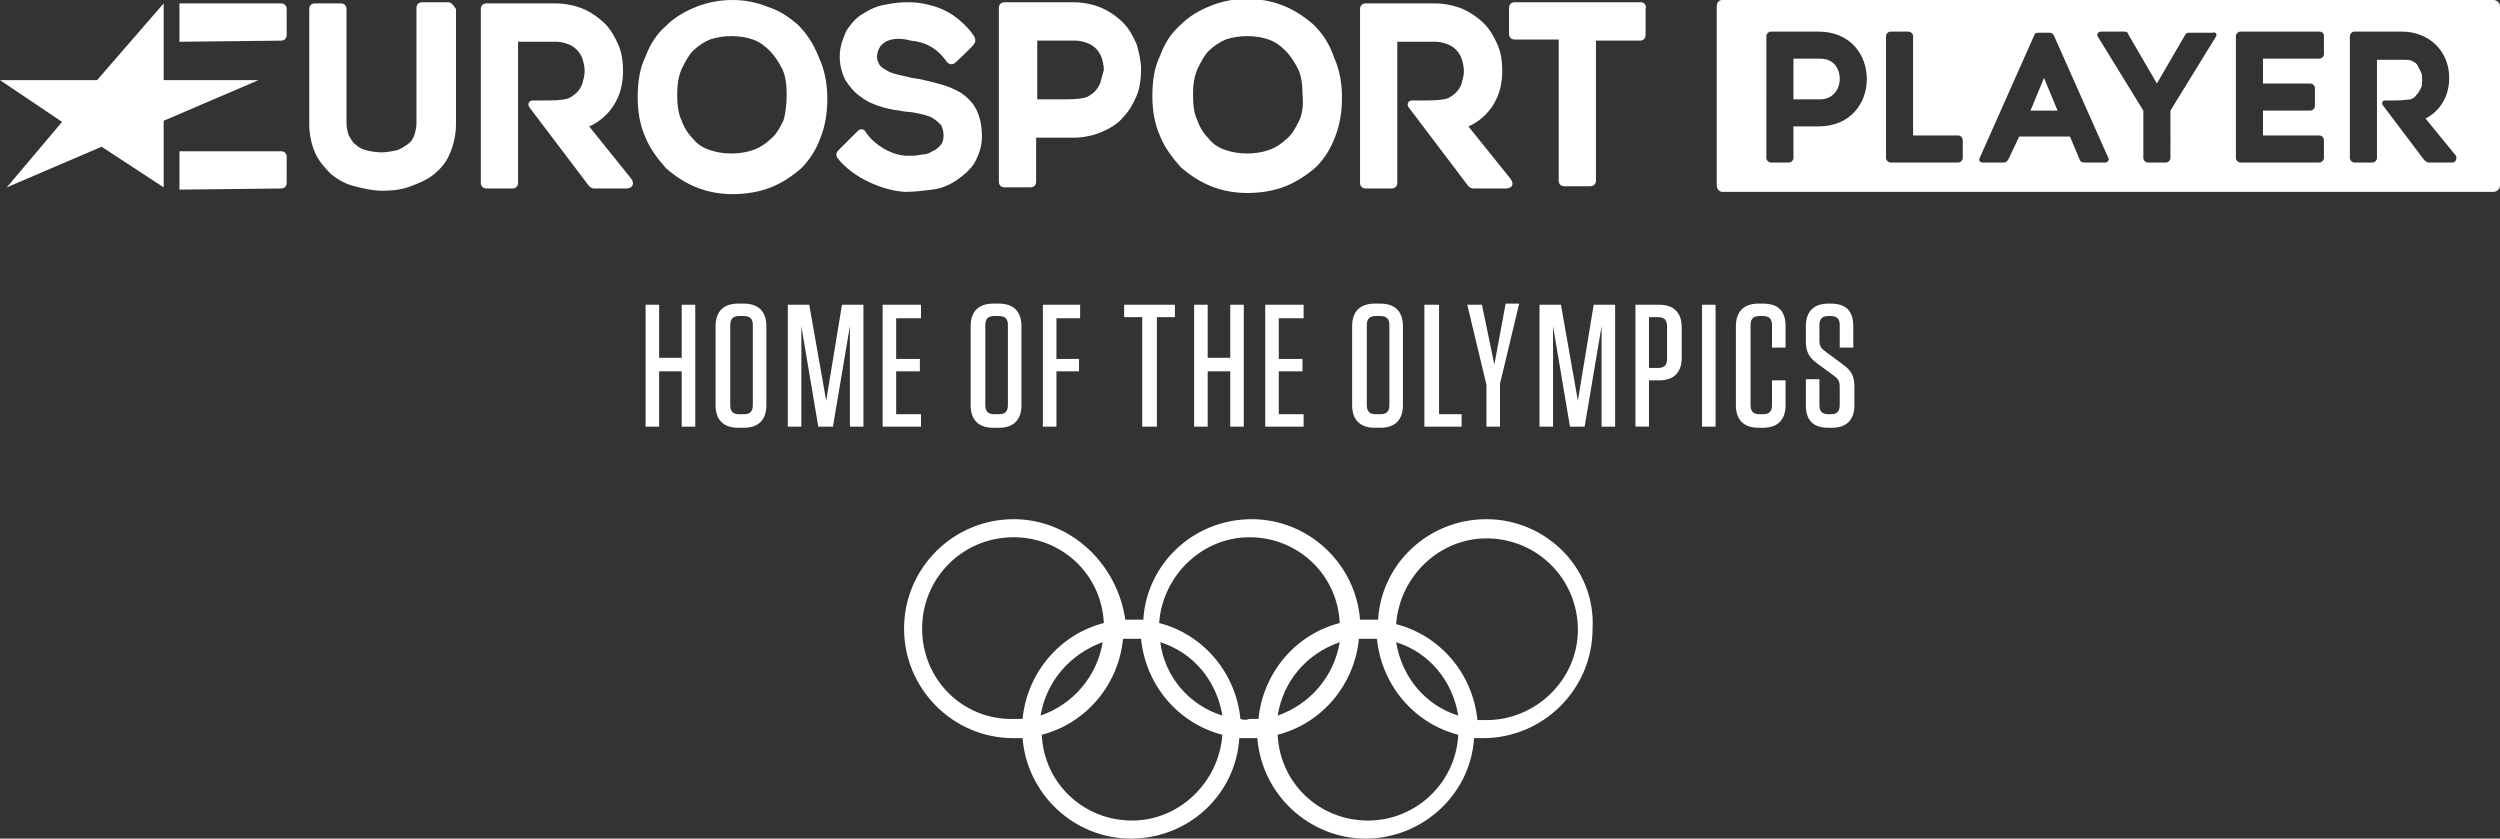 <?xml version="1.0" encoding="utf-8"?>
<!-- Generator: Adobe Illustrator 22.0.1, SVG Export Plug-In . SVG Version: 6.00 Build 0)  -->
<svg version="1.1" xmlns="http://www.w3.org/2000/svg" xmlns:xlink="http://www.w3.org/1999/xlink" x="0px" y="0px"
	 viewBox="0 0 221.5 74.3" style="enable-background:new 0 0 221.5 74.3;" xml:space="preserve">
<rect x="0" y="0" width="221.5" height="74.3" fill="#333333" stroke="none"/>
<style type="text/css">
	.st0{fill:#FFFFFF;}
</style>
<g id="RINGS">
	<path class="st0" d="M131.7,63.8c-0.3,0-0.6,0-0.8,0c-0.4-4.1-3.3-7.5-7.2-8.5c0.3-4.2,3.8-7.6,8-7.6c4.5,0,8.1,3.6,8.1,8.1
		C139.8,60.2,136.1,63.8,131.7,63.8 M123.7,56.9c2.9,0.9,5,3.4,5.5,6.5C126.3,62.5,124.2,60,123.7,56.9 M121.2,72.7
		c-4.3,0-7.8-3.3-8-7.6c3.9-1,6.8-4.4,7.2-8.5c0.3,0,0.6,0,0.8,0s0.6,0,0.8,0c0.4,4.1,3.3,7.5,7.2,8.5
		C129,69.3,125.5,72.7,121.2,72.7 M118.7,56.9c-0.5,3-2.6,5.5-5.5,6.5C113.7,60.3,115.8,57.9,118.7,56.9 M109.9,63.7
		c-0.4-4.1-3.3-7.5-7.2-8.5c0.3-4.2,3.8-7.6,8-7.6c4.3,0,7.8,3.3,8,7.6c-3.9,1-6.8,4.4-7.2,8.5c-0.3,0-0.6,0-0.8,0
		C110.4,63.8,110.2,63.8,109.9,63.7 M102.8,56.9c2.9,0.9,5,3.4,5.5,6.5C105.4,62.5,103.2,60,102.8,56.9 M100.3,72.7
		c-4.3,0-7.8-3.3-8-7.6c3.9-1,6.8-4.4,7.2-8.5c0.3,0,0.6,0,0.8,0c0.3,0,0.6,0,0.8,0c0.4,4.1,3.3,7.5,7.2,8.5
		C108,69.3,104.5,72.7,100.3,72.7 M97.7,56.9c-0.5,3-2.6,5.5-5.5,6.5C92.7,60.3,94.9,57.9,97.7,56.9 M81.7,55.7
		c0-4.5,3.6-8.1,8.1-8.1c4.3,0,7.8,3.3,8,7.6c-3.9,1-6.8,4.4-7.2,8.5c-0.3,0-0.6,0-0.8,0C85.3,63.8,81.7,60.2,81.7,55.7 M131.7,46
		c-5.1,0-9.3,3.9-9.6,8.9c-0.3,0-0.6,0-0.8,0s-0.6,0-0.8,0c-0.4-5-4.6-8.9-9.6-8.9c-5.1,0-9.3,3.9-9.6,8.9c-0.3,0-0.6,0-0.8,0
		s-0.6,0-0.8,0C99,50,94.9,46,89.8,46c-5.3,0-9.7,4.3-9.7,9.7c0,5.3,4.3,9.7,9.7,9.7c0.3,0,0.6,0,0.8,0c0.4,5,4.6,8.9,9.6,8.9
		c5.1,0,9.3-3.9,9.6-8.9c0.3,0,0.6,0,0.8,0c0.3,0,0.6,0,0.8,0c0.4,5,4.6,8.9,9.6,8.9s9.3-3.9,9.6-8.9c0.3,0,0.6,0,0.8,0
		c5.3,0,9.7-4.3,9.7-9.7C141.4,50.4,137,46,131.7,46"/>
</g>
<g id="HOTO">
	<path class="st0" d="M58.4,31.7V27h-1.2v10.8h1.2v-4.9h2v4.9h1.2V27h-1.2v4.7H58.4z M65.9,28c0.6,0,0.8,0.3,0.8,0.8v7.1
		c0,0.6-0.3,0.8-0.8,0.8h-0.4c-0.6,0-0.8-0.3-0.8-0.8v-7.1c0-0.6,0.3-0.8,0.8-0.8H65.9z M65.9,37.9c1.3,0,2-0.7,2-2v-7
		c0-1.3-0.7-2-2-2h-0.5c-1.3,0-2,0.7-2,2v7c0,1.3,0.7,2,2,2H65.9z M71.7,27h-1.9v10.8h1.2v-8.9l1.5,8.9h1.3l1.5-8.9v8.9h1.2V27h-1.9
		l-1.4,8.5L71.7,27z M78.2,27v10.8h3.4v-1.1h-2.2v-3.8h2.1v-1.1h-2.1v-3.6h2.2V27H78.2z M88.5,28c0.6,0,0.8,0.3,0.8,0.8v7.1
		c0,0.6-0.3,0.8-0.8,0.8h-0.4c-0.6,0-0.8-0.3-0.8-0.8v-7.1c0-0.6,0.3-0.8,0.8-0.8H88.5z M88.5,37.9c1.3,0,2-0.7,2-2v-7
		c0-1.3-0.7-2-2-2H88c-1.3,0-2,0.7-2,2v7c0,1.3,0.7,2,2,2H88.5z M92.4,27v10.8h1.2v-4.9h2v-1.1h-2v-3.6h2.1V27H92.4z M102.5,37.8
		v-9.7h1.6V27h-4.5v1.1h1.6v9.7H102.5z M107,31.7V27h-1.2v10.8h1.2v-4.9h2v4.9h1.2V27H109v4.7H107z M112.1,27v10.8h3.4v-1.1h-2.2
		v-3.8h2.1v-1.1h-2.1v-3.6h2.2V27H112.1z M122.3,28c0.6,0,0.8,0.3,0.8,0.8v7.1c0,0.6-0.3,0.8-0.8,0.8h-0.4c-0.6,0-0.8-0.3-0.8-0.8
		v-7.1c0-0.6,0.3-0.8,0.8-0.8H122.3z M122.3,37.9c1.3,0,2-0.7,2-2v-7c0-1.3-0.7-2-2-2h-0.5c-1.3,0-2,0.7-2,2v7c0,1.3,0.7,2,2,2
		H122.3z M126.2,27v10.8h3.3v-1.1h-2V27H126.2z M132.4,32.3l-1.1-5.3H130l1.7,7.1v3.7h1.2V34l1.7-7.1h-1.2L132.4,32.3z M138.3,27
		h-1.9v10.8h1.2v-8.9l1.5,8.9h1.3l1.5-8.9v8.9h1.2V27h-1.9l-1.4,8.5L138.3,27z M146.9,28.1c0.6,0,0.8,0.3,0.8,0.8v2.9
		c0,0.6-0.3,0.8-0.8,0.8h-0.8v-4.5H146.9z M146.1,33.7h0.9c1.3,0,2-0.7,2-2V29c0-1.3-0.7-2-2-2h-2.1v10.8h1.2V33.7z M152,27h-1.2
		v10.8h1.2V27z M157,33.6v2.3c0,0.6-0.3,0.8-0.8,0.8h-0.3c-0.6,0-0.8-0.3-0.8-0.8v-7.1c0-0.6,0.3-0.8,0.8-0.8h0.3
		c0.6,0,0.8,0.3,0.8,0.8v2h1.2v-1.9c0-1.3-0.6-2-2-2h-0.4c-1.3,0-2,0.7-2,2v7c0,1.3,0.7,2,2,2h0.4c1.3,0,2-0.7,2-2v-2.2H157z
		 M164.3,34.3c0-0.9-0.2-1.4-1-2l-1.5-1.1c-0.4-0.3-0.6-0.5-0.6-1v-1.4c0-0.6,0.3-0.8,0.8-0.8h0.2c0.6,0,0.8,0.3,0.8,0.8v2h1.2v-1.9
		c0-1.3-0.6-2-2-2H162c-1.3,0-2,0.7-2,2v1.3c0,0.9,0.2,1.4,1,2l1.5,1.1c0.4,0.3,0.5,0.5,0.5,1v1.6c0,0.6-0.3,0.8-0.8,0.8H162
		c-0.6,0-0.8-0.3-0.8-0.8v-2.3H160v2.3c0,1.3,0.6,2,2,2h0.3c1.3,0,2-0.7,2-2V34.3z"/>
</g>
<g id="ESP">
	<polygon class="st0" points="8.6,7.1 0,7.1 5.5,10.8 0.6,16.6 9,13 14.5,16.6 14.5,10.7 22.9,7.1 14.5,7.1 14.5,0.3 	"/>
	<path class="st0" d="M24.9,3.6c0.3,0,0.5-0.2,0.5-0.5V0.8c0-0.3-0.2-0.5-0.5-0.5h-9v3.4L24.9,3.6z"/>
	<path class="st0" d="M24.9,16.7c0.3,0,0.5-0.2,0.5-0.5v-2.3c0-0.3-0.2-0.5-0.5-0.5h-9v3.4L24.9,16.7z"/>
	<path class="st0" d="M145.4,0.2h-11.2c-0.3,0-0.5,0.2-0.5,0.5v2.3c0,0.3,0.2,0.5,0.5,0.5h3.9v12.5c0,0.3,0.2,0.5,0.5,0.5h2.3
		c0.3,0,0.5-0.2,0.5-0.5V3.6h3.9c0.3,0,0.5-0.2,0.5-0.5V0.8C145.9,0.5,145.7,0.2,145.4,0.2"/>
	<path class="st0" d="M97.5,7.3c-0.1,0.3-0.3,0.6-0.5,0.8c-0.2,0.2-0.5,0.4-0.7,0.5c-0.3,0.1-0.8,0.2-1.8,0.2h-2.6V3.6h3.4
		c0.4,0,0.7,0.1,1,0.2c0.3,0.1,0.6,0.3,0.8,0.5c0.2,0.2,0.4,0.5,0.5,0.8c0.1,0.3,0.2,0.7,0.2,1.1C97.7,6.6,97.6,6.9,97.5,7.3
		 M100.7,3.9c-0.3-0.7-0.7-1.4-1.2-1.9c-0.5-0.5-1.2-1-1.9-1.3c-0.7-0.3-1.6-0.5-2.5-0.5H89c-0.3,0-0.5,0.2-0.5,0.5v15.4
		c0,0.3,0.2,0.5,0.5,0.5h2.3c0.3,0,0.5-0.2,0.5-0.5l0-3.9h3.3c0.9,0,1.8-0.2,2.5-0.5c0.7-0.3,1.4-0.7,1.9-1.3
		c0.5-0.5,0.9-1.2,1.2-1.9c0.3-0.7,0.4-1.6,0.4-2.4C101.1,5.4,100.9,4.6,100.7,3.9"/>
	<path class="st0" d="M77.7,5c0,0.3,0.1,0.5,0.2,0.7c0.1,0.2,0.4,0.4,0.6,0.5c0.3,0.2,0.6,0.3,1,0.4c0.4,0.1,0.9,0.2,1.3,0.3
		c0.8,0.1,1.5,0.3,2.3,0.5c0.8,0.2,1.5,0.5,2,0.8c0.6,0.4,1.1,0.9,1.4,1.5c0.3,0.6,0.5,1.4,0.5,2.4c0,0.9-0.3,1.7-0.7,2.4
		c-0.4,0.6-1,1.1-1.6,1.5c-0.6,0.4-1.3,0.7-2.1,0.8c-0.8,0.1-1.6,0.2-2.4,0.2c-1.9-0.1-4.6-1.2-6-3c-0.1-0.2-0.2-0.4,0.1-0.7
		c0.3-0.3,1.7-1.7,1.7-1.7c0.3-0.3,0.6-0.1,0.7,0.1c0.8,1.2,2.4,2.1,3.7,2.1c0.7,0,0.7,0,1.2-0.1c0.4,0,0.7-0.1,1-0.3
		c0.3-0.1,0.5-0.3,0.7-0.5c0.2-0.2,0.3-0.5,0.3-0.9c0-0.4-0.1-0.6-0.2-0.9c-0.2-0.2-0.4-0.4-0.7-0.6c-0.3-0.2-0.7-0.3-1.1-0.4
		c-0.5-0.1-0.9-0.2-1.3-0.2c-0.7-0.1-1.4-0.2-2.1-0.4c-0.7-0.2-1.4-0.5-1.9-0.9c-0.6-0.4-1-0.9-1.4-1.5c-0.3-0.6-0.5-1.3-0.5-2.1
		c0-0.9,0.3-1.6,0.6-2.3c0.4-0.6,0.9-1.2,1.5-1.5c0.6-0.4,1.3-0.7,2-0.8c1.5-0.3,2.9-0.3,4.4,0.2c1.6,0.5,2.8,1.7,3.4,2.6
		c0.1,0.2,0.2,0.4,0,0.7c-0.2,0.3-1.6,1.6-1.6,1.6c-0.3,0.3-0.6,0.2-0.8,0c-0.9-1.3-2-1.8-3.2-1.9C79.3,3.2,77.8,3.5,77.7,5"/>
	<path class="st0" d="M69.4,10.7c-0.3,0.6-0.6,1.2-1.1,1.6c-0.4,0.4-1,0.8-1.6,1c-0.6,0.2-1.2,0.3-1.9,0.3c-0.7,0-1.3-0.1-1.9-0.3
		c-0.6-0.2-1.1-0.5-1.5-1c-0.4-0.4-0.8-1-1-1.6c-0.3-0.6-0.4-1.4-0.4-2.3c0-0.9,0.1-1.6,0.4-2.3c0.3-0.6,0.6-1.2,1-1.6
		c0.4-0.4,1-0.8,1.5-1c0.6-0.2,1.2-0.3,1.9-0.3c0.7,0,1.3,0.1,1.9,0.3c0.6,0.2,1.1,0.6,1.5,1c0.4,0.4,0.8,1,1.1,1.6
		c0.3,0.6,0.4,1.4,0.4,2.2C69.7,9.3,69.6,10.1,69.4,10.7 M70.7,2.2C69.9,1.5,69,0.9,68,0.6C67,0.2,66,0,64.9,0
		c-1.1,0-2.2,0.2-3.2,0.6c-1,0.4-1.9,0.9-2.7,1.7c-0.8,0.7-1.4,1.6-1.8,2.7c-0.5,1-0.7,2.2-0.7,3.6c0,1.3,0.2,2.5,0.7,3.6
		c0.4,1,1.1,1.9,1.8,2.7c0.8,0.7,1.7,1.3,2.7,1.7c1,0.4,2.1,0.6,3.2,0.6c1.2,0,2.4-0.2,3.4-0.6c1-0.4,1.9-1,2.7-1.7
		c0.7-0.7,1.3-1.6,1.7-2.7c0.4-1,0.6-2.2,0.6-3.4c0-1.3-0.2-2.5-0.7-3.6C72.1,3.9,71.5,3,70.7,2.2"/>
	<path class="st0" d="M115.1,10.7c-0.3,0.6-0.6,1.2-1.1,1.6c-0.4,0.4-1,0.8-1.6,1c-0.6,0.2-1.2,0.3-1.9,0.3c-0.7,0-1.3-0.1-1.9-0.3
		c-0.6-0.2-1.1-0.5-1.5-1c-0.4-0.4-0.8-1-1-1.6c-0.3-0.6-0.4-1.4-0.4-2.3c0-0.9,0.1-1.6,0.4-2.3c0.3-0.6,0.6-1.2,1-1.6
		c0.4-0.4,1-0.8,1.5-1c0.6-0.2,1.2-0.3,1.9-0.3c0.7,0,1.3,0.1,1.9,0.3c0.6,0.2,1.1,0.6,1.5,1c0.4,0.4,0.8,1,1.1,1.6
		c0.3,0.6,0.4,1.4,0.4,2.2C115.5,9.3,115.4,10.1,115.1,10.7 M116.4,2.2c-0.8-0.7-1.7-1.3-2.7-1.7c-1-0.4-2.1-0.6-3.2-0.6
		c-1.1,0-2.2,0.2-3.2,0.6c-1,0.4-1.9,0.9-2.7,1.7c-0.8,0.7-1.4,1.6-1.8,2.7c-0.5,1-0.7,2.2-0.7,3.6c0,1.3,0.2,2.5,0.7,3.6
		c0.4,1,1.1,1.9,1.8,2.7c0.8,0.7,1.7,1.3,2.7,1.7c1,0.4,2.1,0.6,3.2,0.6c1.2,0,2.4-0.2,3.4-0.6c1-0.4,1.9-1,2.7-1.7
		c0.7-0.7,1.3-1.6,1.7-2.7c0.4-1,0.6-2.2,0.6-3.4c0-1.3-0.2-2.5-0.7-3.6C117.8,3.9,117.2,3,116.4,2.2"/>
	<path class="st0" d="M39.7,0.2h-2.3c-0.3,0-0.5,0.2-0.5,0.5v10.2c0,0.4-0.1,0.8-0.2,1.1c-0.1,0.3-0.3,0.6-0.6,0.8
		c-0.3,0.2-0.6,0.4-0.9,0.5c-0.4,0.1-1,0.2-1.4,0.2c-0.4,0-1.1-0.1-1.4-0.2c-0.4-0.1-0.7-0.3-0.9-0.5c-0.3-0.2-0.4-0.5-0.6-0.8
		c-0.1-0.3-0.2-0.7-0.2-1.1V0.8c0-0.3-0.2-0.5-0.5-0.5h-2.3c-0.3,0-0.5,0.2-0.5,0.5V11c0,0.9,0.2,1.8,0.5,2.5
		c0.3,0.7,0.8,1.3,1.4,1.9c0.6,0.5,1.3,0.9,2.1,1.1c0.8,0.2,1.6,0.4,2.5,0.4c0.9,0,1.7-0.1,2.5-0.4c0.8-0.3,1.5-0.6,2.1-1.1
		c0.6-0.5,1.1-1.1,1.4-1.9c0.3-0.7,0.5-1.6,0.5-2.5V0.8C40.2,0.5,40,0.2,39.7,0.2"/>
	<path class="st0" d="M55.9,15.8l-3.7-4.6c0,0,3-1.1,3-4.9c0-0.8-0.1-1.6-0.4-2.3c-0.3-0.7-0.7-1.4-1.2-1.9c-0.5-0.5-1.2-1-1.9-1.3
		c-0.7-0.3-1.6-0.5-2.5-0.5h-6.1c-0.3,0-0.5,0.2-0.5,0.5v15.4c0,0.3,0.2,0.5,0.5,0.5h2.3c0.3,0,0.5-0.2,0.5-0.5l0-12.5h3.4
		c0.4,0,0.7,0.1,1,0.2c0.3,0.1,0.6,0.3,0.8,0.5c0.2,0.2,0.4,0.5,0.5,0.8c0.1,0.3,0.2,0.7,0.2,1.1c0,0.4-0.1,0.7-0.2,1.1
		c-0.1,0.3-0.3,0.6-0.5,0.8c-0.2,0.2-0.5,0.4-0.7,0.5c-0.3,0.1-0.8,0.2-1.8,0.2h-1.4c-0.3,0-0.5,0.3-0.3,0.6l5.3,7
		c0.1,0.1,0.3,0.2,0.4,0.2h2.9C56,16.7,56.3,16.3,55.9,15.8"/>
	<path class="st0" d="M133.8,15.8l-3.7-4.6c0,0,3-1.1,3-4.9c0-0.8-0.1-1.6-0.4-2.3c-0.3-0.7-0.7-1.4-1.2-1.9c-0.5-0.5-1.2-1-1.9-1.3
		c-0.7-0.3-1.6-0.5-2.5-0.5h-6.1c-0.3,0-0.5,0.2-0.5,0.5v15.4c0,0.3,0.2,0.5,0.5,0.5h2.3c0.3,0,0.5-0.2,0.5-0.5l0-12.5h3.4
		c0.4,0,0.7,0.1,1,0.2c0.3,0.1,0.6,0.3,0.8,0.5c0.2,0.2,0.4,0.5,0.5,0.8c0.1,0.3,0.2,0.7,0.2,1.1c0,0.4-0.1,0.7-0.2,1.1
		c-0.1,0.3-0.3,0.6-0.5,0.8c-0.2,0.2-0.5,0.4-0.7,0.5c-0.3,0.1-0.8,0.2-1.8,0.2h-1.4c-0.3,0-0.5,0.3-0.3,0.6l5.3,7
		c0.1,0.1,0.3,0.2,0.4,0.2h2.9C134,16.7,134.2,16.3,133.8,15.8"/>
	<polygon class="st0" points="179.9,9.8 182.3,9.8 181.1,6.9 	"/>
	<path class="st0" d="M161.3,5.2h-2.4v3.6h2.4c1,0,1.7-0.8,1.7-1.8C163,6,162.4,5.2,161.3,5.2"/>
	<path class="st0" d="M217.3,14.4h-2.1c-0.1,0-0.3-0.1-0.4-0.2l-3.7-4.9c-0.1-0.2,0-0.4,0.2-0.4h1c0.7,0,1.1-0.1,1.3-0.1
		c0.2-0.1,0.4-0.2,0.5-0.4c0.2-0.2,0.3-0.4,0.4-0.6c0.1-0.2,0.1-0.5,0.1-0.7c0-0.3,0-0.5-0.1-0.7c-0.1-0.2-0.2-0.4-0.3-0.6
		c-0.1-0.2-0.3-0.3-0.5-0.4c-0.2-0.1-0.4-0.1-0.7-0.1h-2.4V14c0,0.2-0.2,0.4-0.4,0.4h-1.6c-0.2,0-0.4-0.2-0.4-0.4V3.2
		c0-0.2,0.2-0.4,0.4-0.4h4.2c2.4,0,4.2,1.7,4.2,4.1c0,2.7-2.1,3.6-2.1,3.6l2.7,3.3C217.7,14,217.6,14.4,217.3,14.4 M205.9,14
		c0,0.2-0.2,0.4-0.4,0.4h-7c-0.2,0-0.4-0.2-0.4-0.4V3.2c0-0.2,0.2-0.4,0.4-0.4h7c0.2,0,0.4,0.1,0.4,0.4l0,1.6c0,0.2-0.2,0.4-0.4,0.4
		h-5v2.2h4.2c0.2,0,0.4,0.2,0.4,0.4v1.6c0,0.2-0.2,0.4-0.4,0.4h-4.2V12h5c0.2,0,0.4,0.2,0.4,0.4L205.9,14z M196.3,3.3l-4,6.5V14
		c0,0.2-0.2,0.4-0.4,0.4h-1.6c-0.2,0-0.4-0.2-0.4-0.4V9.8l-4-6.5c-0.2-0.3,0-0.5,0.3-0.5h1.9c0.3,0,0.4,0,0.5,0.3l2.5,4.3l2.5-4.3
		c0.1-0.2,0.2-0.2,0.5-0.2h1.9C196.3,2.8,196.5,3,196.3,3.3 M186.5,14.4h-1.8c-0.3,0-0.4-0.1-0.5-0.4l-0.8-1.9h-4.5L178,14
		c-0.1,0.2-0.2,0.4-0.5,0.4h-1.8c-0.3,0-0.4-0.2-0.3-0.4l4.8-10.8c0.1-0.2,0.1-0.3,0.4-0.3h1c0.2,0,0.3,0.1,0.4,0.3l4.8,10.8
		C186.9,14.1,186.8,14.4,186.5,14.4 M173.9,14c0,0.2-0.2,0.4-0.4,0.4h-6c-0.2,0-0.4-0.2-0.4-0.4V3.2c0-0.2,0.2-0.4,0.4-0.4h1.6
		c0.2,0,0.4,0.2,0.4,0.4V12h4c0.2,0,0.4,0.2,0.4,0.4V14z M161.1,11.2h-2.2V14c0,0.2-0.2,0.4-0.4,0.4h-1.6c-0.2,0-0.4-0.2-0.4-0.4
		V3.2c0-0.2,0.2-0.4,0.4-0.4h4.2c2.9,0,4.3,2.1,4.3,4.2C165.4,9.1,164,11.2,161.1,11.2 M220.9,0h-68.3c-0.3,0-0.5,0.2-0.5,0.6v15.8
		c0,0.3,0.2,0.6,0.5,0.6h68.3c0.3,0,0.6-0.2,0.6-0.6V0.6C221.5,0.2,221.2,0,220.9,0"/>
</g>
</svg>
